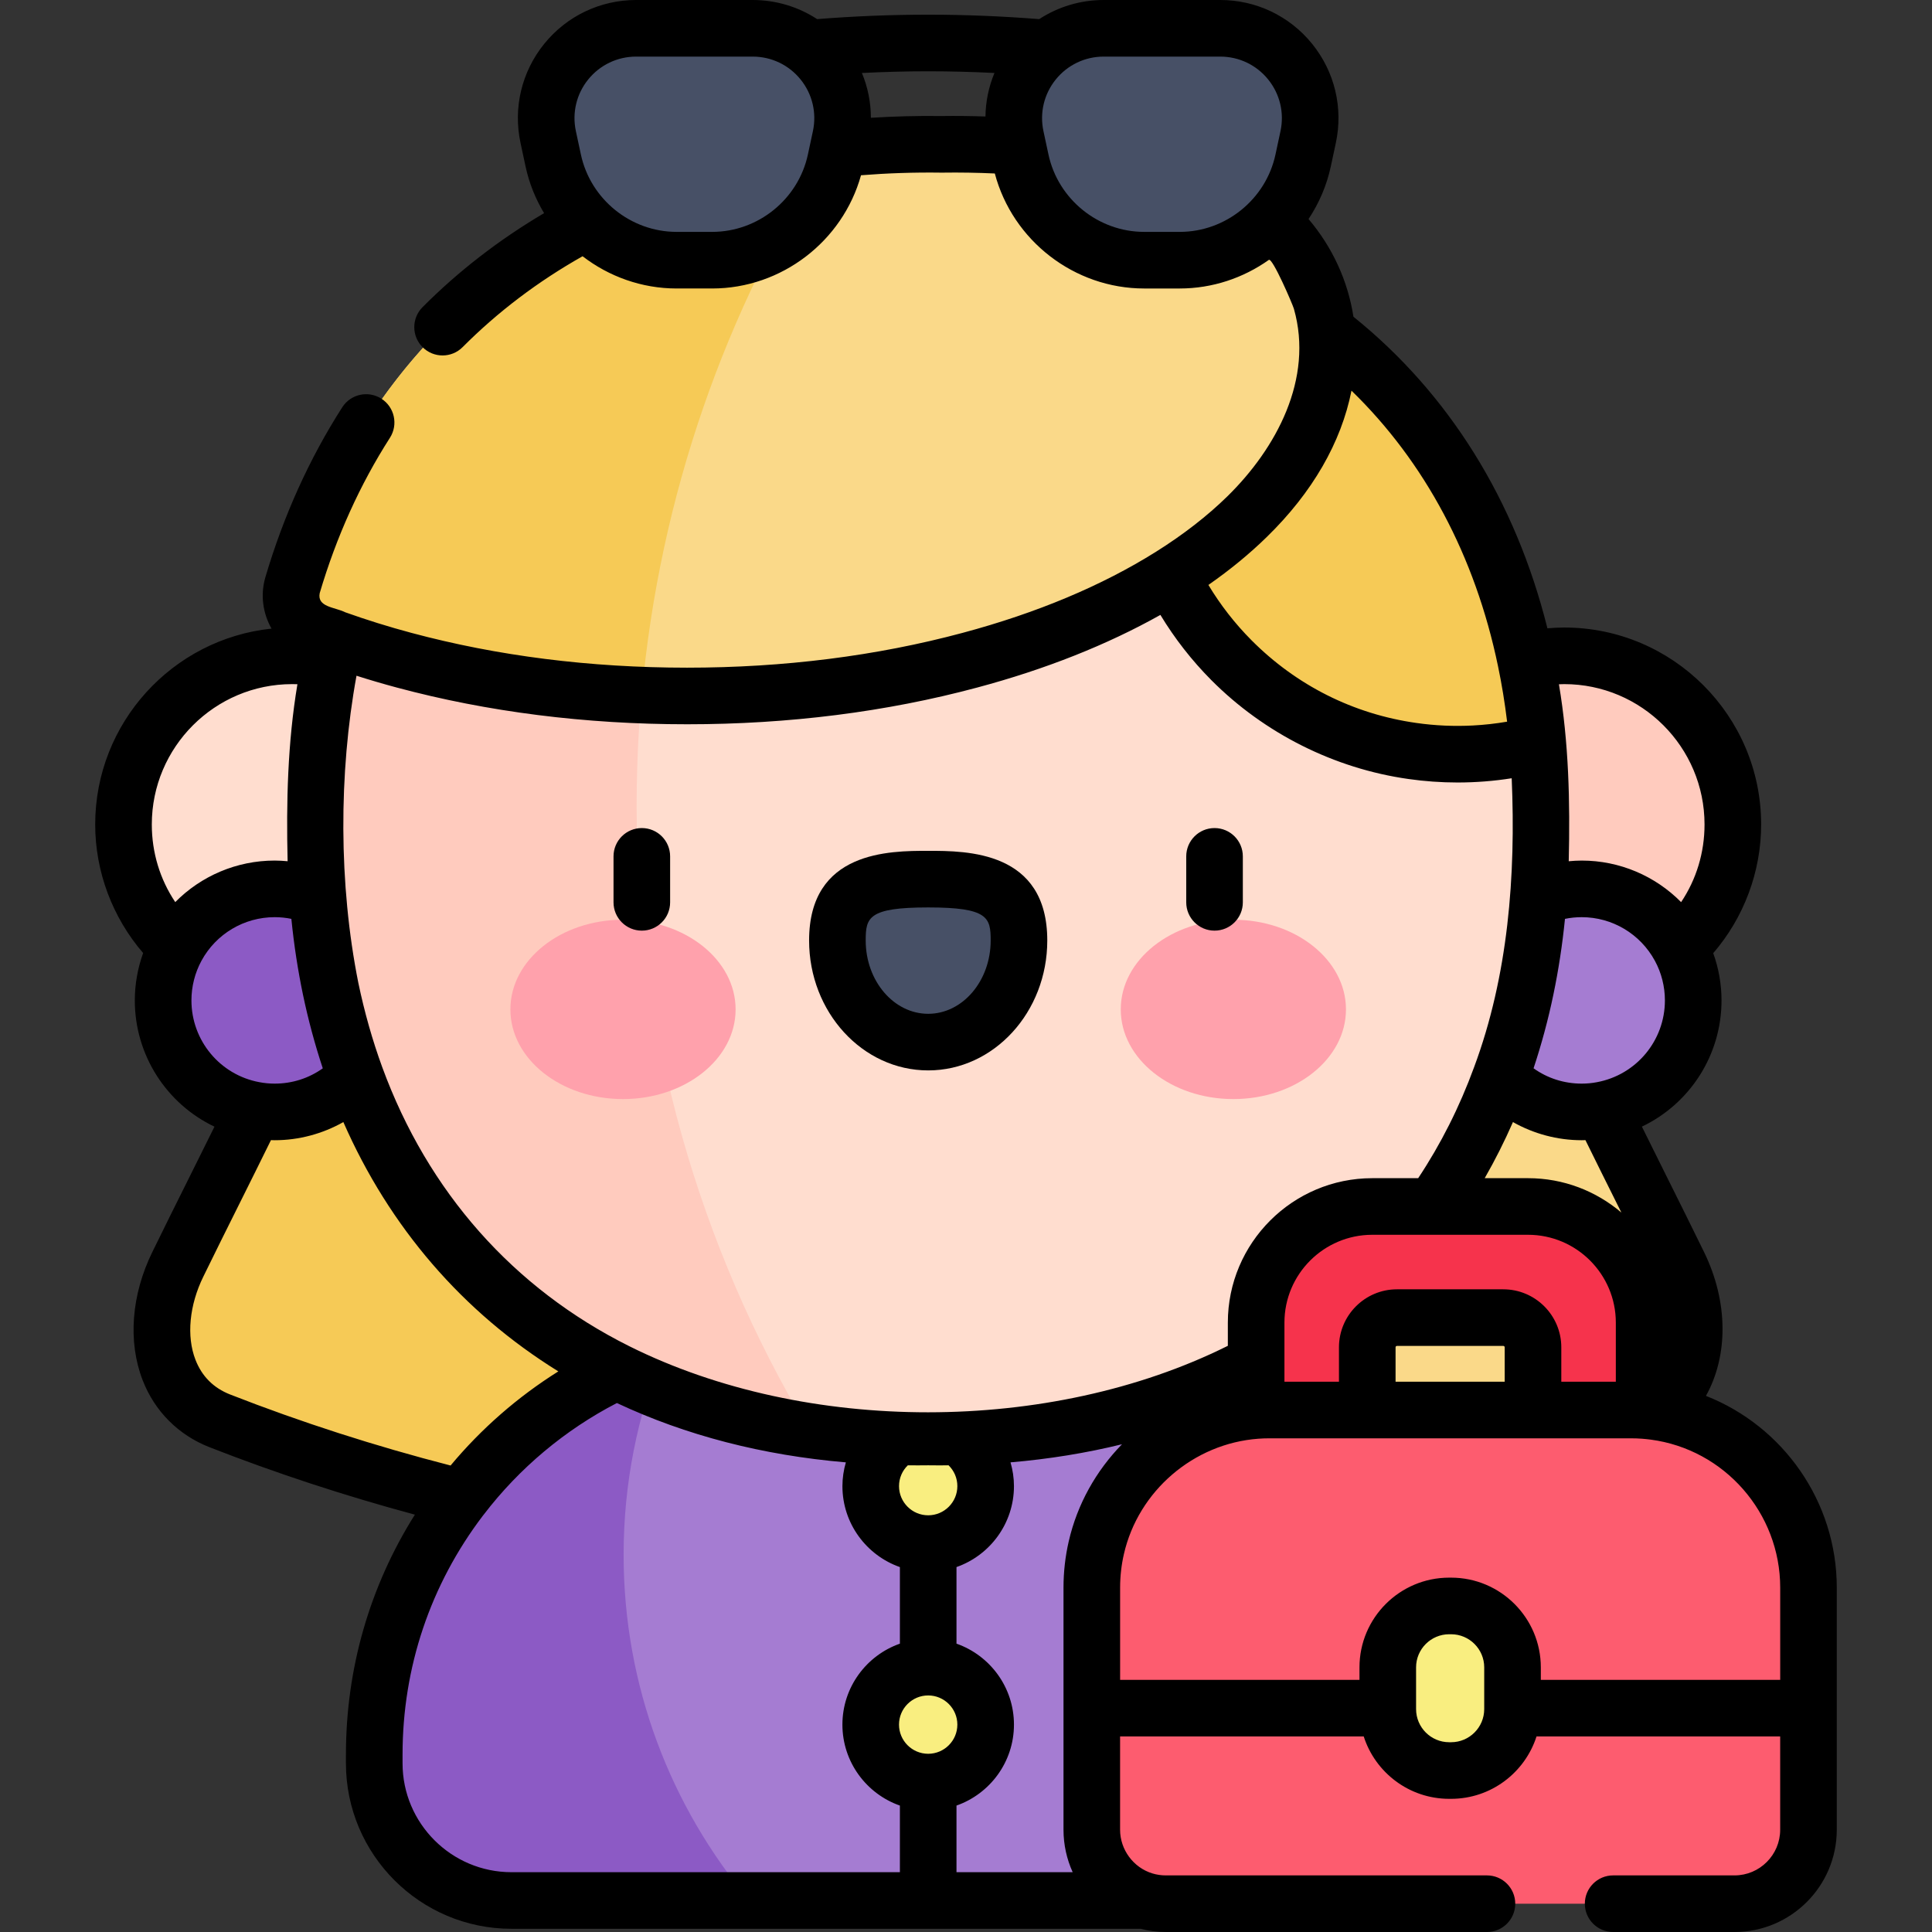 <svg id="Capa_1" enable-background="new 0 0 512 512" height="512" viewBox="0 0 512 512" width="512" xmlns="http://www.w3.org/2000/svg"><rect x="0" y="0" width="512" height="512" fill="#333333" stroke="none"/><g><g><path d="m444.796 334.991c-24.83-50.962-55.524-104.521-56.274-160.034h-132.069v237.061c61.768-1.182 123.147-14.324 177.276-35.488 15.624-6.131 19.276-24.863 11.067-41.539z" fill="#fad989"/><path d="m220.641 174.957h-117.208c-.75 55.514-31.444 109.072-56.274 160.034-8.208 16.676-4.557 35.407 11.066 41.539 49.785 19.465 105.703 32.146 162.416 34.977z" fill="#f6ca56"/><g><path d="m356.414 503.653h-220.874c-20.08 0-36.359-16.278-36.359-36.359v-2.298c0-62.031 50.286-112.318 112.318-112.318h68.956c62.031 0 112.318 50.286 112.318 112.318v2.298c0 20.081-16.278 36.359-36.359 36.359z" fill="#a57cd2"/><path d="m165.264 412.018c0-18.918 3.691-36.972 10.378-53.492-44.448 14.964-76.46 56.978-76.46 106.47v2.298c0 20.08 16.278 36.359 36.359 36.359h63.05c-20.797-24.788-33.327-56.746-33.327-91.635z" fill="#8c5ac5"/></g><circle cx="77.42" cy="218.487" fill="#ffddcf" r="44.689"/><circle cx="245.977" cy="393.841" fill="#f9ee80" r="15.232"/><circle cx="414.534" cy="218.487" fill="#ffcbbe" r="44.689"/><circle cx="72.182" cy="265.256" fill="#8c5ac5" r="29"/><circle cx="419.72" cy="265.256" fill="#a57cd2" r="29"/><g><path d="m408.312 218.487c1.398 99.281-63.054 163.733-162.335 162.335-99.281 1.398-163.733-63.055-162.335-162.335-1.398-99.281 63.054-163.735 162.335-162.335 99.281-1.398 163.733 63.053 162.335 162.335z" fill="#ffddcf"/><path d="m168.71 213.515c0-55.953 14.253-108.573 39.316-154.442-77.412 13.588-125.594 73.436-124.384 159.414-1.243 88.278 49.58 149.016 130.656 160.412-28.939-48.363-45.588-104.926-45.588-165.384z" fill="#ffcbbe"/></g><circle cx="245.977" cy="457.041" fill="#f9ee80" r="15.232"/><path d="m316.228 68.045c-9.137 13.5-14.475 29.781-14.475 47.31 0 46.674 37.837 84.512 84.512 84.512 7.354 0 14.488-.943 21.289-2.709-5.399-62.468-38.874-108.54-91.326-129.113z" fill="#f6ca56"/><g><path d="m77.528 155.077c-1.478 5.007 1.144 10.328 6.011 12.218 27.78 10.793 61.788 17.147 98.528 17.147 93.745 0 169.74-41.342 169.74-92.34 0-.637-.012-1.272-.035-1.906-.703-18.888-13.44-35.214-31.316-41.351-21.195-7.276-44.972-10.961-70.894-10.596-87.319-1.231-150.364 43.424-172.034 116.828z" fill="#fad989"/><path d="m219.476 39.736c-71.636 8.316-122.854 50.665-141.948 115.341-1.478 5.007 1.144 10.328 6.011 12.218 24.723 9.606 54.386 15.682 86.51 16.906 4.764-52.864 22.257-102.057 49.427-144.465z" fill="#f6ca56"/></g><ellipse cx="165.101" cy="267.502" fill="#ffa1ac" rx="29.842" ry="23.764"/><ellipse cx="326.853" cy="267.502" fill="#ffa1ac" rx="29.842" ry="23.764"/><path d="m270.037 249.243c0-14.869-10.772-16.266-24.06-16.266s-24.06 1.397-24.06 16.266 10.772 26.923 24.06 26.923c13.288-.001 24.06-12.054 24.06-26.923z" fill="#475066"/><path d="m404.937 319.727h-41.27c-16.997 0-30.776 13.779-30.776 30.776v56.37h102.823v-56.37c-.001-16.997-13.78-30.776-30.777-30.776zm1.328 57.699h-43.927v-20.377c0-4.349 3.525-7.874 7.874-7.874h28.179c4.348 0 7.873 3.525 7.873 7.873v20.378z" fill="#f6334c"/><path d="m459.669 504.5h-150.735c-10.825 0-19.6-8.775-19.6-19.6v-64.167c0-25.994 21.072-47.066 47.066-47.066h95.802c25.994 0 47.066 21.072 47.066 47.066v64.167c0 10.824-8.775 19.6-19.599 19.6z" fill="#fd5c6f"/><path d="m199.468 7.5h-30.893c-15.169 0-26.475 13.988-23.295 28.82l1.33 6.201c3.306 15.417 16.931 26.431 32.699 26.431h9.426c15.768 0 29.393-11.013 32.699-26.43l1.33-6.201c3.179-14.834-8.127-28.821-23.296-28.821z" fill="#475066"/><path d="m292.487 7.5h30.893c15.169 0 26.475 13.988 23.295 28.819l-1.33 6.201c-3.306 15.417-16.931 26.431-32.699 26.431h-9.426c-15.768 0-29.393-11.014-32.699-26.431l-1.33-6.201c-3.18-14.832 8.127-28.819 23.296-28.819z" fill="#475066"/><path d="m384.553 469.208h-.503c-8.99 0-16.278-7.288-16.278-16.278v-11.06c0-8.99 7.288-16.278 16.278-16.278h.503c8.99 0 16.278 7.288 16.278 16.278v11.06c0 8.99-7.288 16.278-16.278 16.278z" fill="#f9ee80"/></g><g><path d="m170.09 246.63c4.143 0 7.5-3.358 7.5-7.5v-12.186c0-4.142-3.357-7.5-7.5-7.5s-7.5 3.358-7.5 7.5v12.186c0 4.142 3.357 7.5 7.5 7.5z"/><path d="m245.98 283.669c17.402 0 31.56-15.445 31.56-34.43 0-23.76-21.315-23.76-31.56-23.76s-31.561 0-31.561 23.76c.001 18.985 14.159 34.43 31.561 34.43zm0-43.19c15.89 0 16.56 2.686 16.56 8.76 0 10.713-7.429 19.43-16.56 19.43-9.132 0-16.561-8.716-16.561-19.43.001-6.074.671-8.76 16.561-8.76z"/><path d="m321.865 246.63c4.143 0 7.5-3.358 7.5-7.5v-12.186c0-4.142-3.357-7.5-7.5-7.5s-7.5 3.358-7.5 7.5v12.186c0 4.142 3.357 7.5 7.5 7.5z"/><path d="m452.092 369.922c5.893-10.559 6.012-24.87-.551-38.22-3.166-6.492-6.482-13.142-9.689-19.574-2.219-4.45-4.484-8.997-6.735-13.56 12.635-6.011 21.103-18.883 21.103-33.448 0-4.281-.762-8.526-2.195-12.526 8.122-9.411 12.695-21.569 12.695-34.104 0-28.778-23.412-52.19-52.189-52.19-1.485 0-2.97.085-4.452.211-8.434-33.824-26.088-62.203-51.403-82.57-1.475-9.536-5.59-18.465-11.899-25.891 2.77-4.162 4.812-8.868 5.903-13.957l1.329-6.2c1.993-9.295-.29-18.866-6.267-26.259-5.977-7.394-14.856-11.634-24.361-11.634h-30.894c-6.167 0-12.064 1.794-17.082 5.066-9.777-.768-19.658-1.176-29.425-1.176-9.912 0-19.576.399-29.431 1.176-5.017-3.272-10.914-5.066-17.08-5.066h-30.894c-9.506 0-18.386 4.24-24.361 11.633-5.976 7.393-8.261 16.964-6.268 26.259l1.33 6.2c.957 4.462 2.646 8.628 4.913 12.394-11.85 6.991-22.671 15.332-32.215 24.921-2.922 2.936-2.911 7.684.024 10.606 1.463 1.457 3.377 2.185 5.291 2.185 1.925 0 3.85-.737 5.315-2.209 9.331-9.373 20.016-17.444 31.786-24.08 6.982 5.374 15.676 8.542 24.917 8.542h9.426c18.364 0 34.575-12.484 39.445-30.008 6.906-.549 14.032-.796 21.276-.693.074.001.145.001.213 0 4.696-.069 9.372.011 13.973.223 4.708 17.773 21.051 30.479 39.579 30.479h9.426c8.675 0 16.866-2.792 23.614-7.579.953-.676 6.31 11.797 6.642 12.964 5.277 18.572-4.682 37.023-17.668 49.734-5.291 5.179-11.637 10.104-18.861 14.637-14.345 9.003-31.596 16.239-51.277 21.509-22.799 6.121-47.368 9.224-73.025 9.224-25.671 0-50.247-3.103-73.055-9.226-5.927-1.583-11.842-3.425-17.577-5.475-2.697-1.353-7.432-1.336-6.715-5.035 4.411-14.941 10.675-28.799 18.616-41.188 2.236-3.487 1.222-8.126-2.266-10.362-3.486-2.235-8.127-1.221-10.361 2.266-8.708 13.583-15.563 28.735-20.374 45.03-1.394 4.706-.666 9.606 1.621 13.636-26.22 2.739-46.729 24.97-46.729 51.904 0 12.523 4.588 24.66 12.706 34.074-1.441 4.009-2.206 8.264-2.206 12.556 0 14.579 8.484 27.459 21.11 33.457-2.25 4.56-4.514 9.105-6.732 13.552-3.207 6.432-6.523 13.082-9.678 19.549-5.63 11.439-6.585 23.866-2.62 34.094 3.186 8.218 9.465 14.518 17.687 17.742 17.606 6.889 35.878 12.882 54.45 17.884-11.973 19.016-18.268 40.786-18.268 63.601v2.3c0 24.179 19.676 43.85 43.86 43.85h166.715c2.181.553 4.418.85 6.674.85h85.131c4.143 0 7.5-3.358 7.5-7.5s-3.357-7.5-7.5-7.5h-85.131c-1.2 0-2.391-.177-3.531-.524-5.039-1.537-8.559-6.297-8.559-11.576v-24.721h64.566c3.072 9.577 12.06 16.53 22.644 16.53h.504c10.584 0 19.572-6.953 22.645-16.53h64.571v24.721c0 6.672-5.428 12.1-12.1 12.1h-32.167c-4.143 0-7.5 3.358-7.5 7.5s3.357 7.5 7.5 7.5h32.167c14.942 0 27.1-12.157 27.1-27.1v-64.17c.001-22.804-14.237-42.787-34.676-50.808zm-53.332-3.753h-28.92v-9.12c0-.208.162-.37.37-.37h28.18c.208 0 .37.162.37.37zm-.371-24.489h-28.18c-8.476 0-15.37 6.895-15.37 15.37v9.12h-14.45v-4.93c0-.02 0-.04 0-.06v-10.68c0-12.831 10.443-23.27 23.28-23.27h41.271c12.831 0 23.27 10.439 23.27 23.27v15.67h-14.45v-9.12c0-8.475-6.895-15.37-15.371-15.37zm-115.168 66.817c-.917 3.983-1.382 8.098-1.382 12.232v64.17c0 3.994.869 7.804 2.431 11.25h-30.79v-17.655c8.858-3.107 15.229-11.548 15.229-21.454s-6.371-18.347-15.229-21.454v-20.295c8.858-3.106 15.229-11.547 15.229-21.453 0-2.154-.322-4.27-.912-6.297 10.23-.873 20.091-2.475 29.548-4.798-6.846 7.013-11.859 15.853-14.124 25.754zm-42.64-20.174c1.792.019 3.594.024 5.399-.003 1.052.015 2.104.023 3.154.023.753 0 1.492-.018 2.24-.025 1.478 1.435 2.335 3.396 2.335 5.522 0 4.262-3.468 7.73-7.729 7.73-4.263 0-7.73-3.468-7.73-7.73 0-2.125.855-4.083 2.331-5.517zm5.393 60.986h.006.003c4.26.003 7.725 3.471 7.725 7.732 0 4.251-3.45 7.711-7.696 7.73-.011 0-.021-.002-.032-.002-.012 0-.023.002-.035.002-4.248-.018-7.699-3.478-7.699-7.73 0-4.262 3.467-7.73 7.728-7.732zm154.974-151.946c5.511 3.11 11.795 4.807 18.221 4.807.33 0 .658-.014.987-.023 2.758 5.617 5.55 11.219 8.271 16.675.415.832.835 1.676 1.253 2.514-6.677-5.673-15.313-9.107-24.74-9.107h-11.479c2.742-4.773 5.236-9.74 7.487-14.866zm22.229-10.567c-1.284.248-2.633.374-4.008.374-4.669 0-9.074-1.422-12.76-4.06 2.106-6.357 3.882-12.913 5.262-19.57 1.367-6.575 2.379-13.214 3.064-20.033 1.448-.295 2.928-.447 4.433-.447 8.093 0 15.522 4.425 19.392 11.553 1.739 3.197 2.658 6.83 2.658 10.507.001 10.626-7.562 19.737-18.041 21.676zm28.542-68.306c0 7.479-2.171 14.557-6.206 20.584-6.863-6.947-16.295-11.014-26.344-11.014-1.156 0-2.301.073-3.44.178.38-15.725.009-31.477-2.597-46.898.466-.017.932-.04 1.398-.04 20.506-.001 37.189 16.683 37.189 37.19zm-236.289-183.743-1.33 6.202c-2.548 11.88-13.216 20.502-25.366 20.502h-9.426c-12.15 0-22.818-8.623-25.366-20.504l-1.33-6.2c-1.038-4.844.152-9.832 3.267-13.685s7.742-6.062 12.696-6.062h30.894c4.954 0 9.581 2.209 12.695 6.062s4.305 8.841 3.266 13.685zm34.126-3.998c-6.354-.086-12.625.084-18.763.469-.007-4.089-.815-8.116-2.376-11.875 5.829-.289 11.65-.453 17.563-.453 5.828 0 11.698.157 17.561.446-1.52 3.656-2.332 7.564-2.383 11.537-3.838-.13-7.712-.181-11.602-.124zm53.664 30.702c-12.15 0-22.818-8.623-25.366-20.504l-1.33-6.2c-1.038-4.844.152-9.832 3.267-13.685s7.742-6.062 12.696-6.062h30.894c4.954 0 9.581 2.209 12.695 6.062s4.304 8.841 3.266 13.686l-1.329 6.201c-2.548 11.88-13.216 20.502-25.366 20.502zm32.499 80.847c12.102-11.81 19.708-25.035 22.437-38.767 19.425 18.869 32.761 43.802 38.826 72.983.987 4.685 1.81 9.708 2.417 14.734-2.998.517-6.021.855-9.041 1.012-4.958.268-10.05.042-14.999-.667-16.655-2.351-31.768-9.933-43.699-21.921-4.404-4.431-8.227-9.344-11.422-14.657 5.747-4.008 10.937-8.27 15.481-12.717zm-153.649 49.641c26.971 0 52.848-3.276 76.909-9.735 18.129-4.854 34.412-11.318 48.537-19.246 3.79 6.263 8.307 12.06 13.508 17.292 14.055 14.122 32.605 23.425 52.222 26.194 4.289.614 8.671.926 13.023.926 4.822-.002 9.576-.372 14.345-1.123 1.117 25.851-.936 52.328-9.968 76.576-3.86 10.554-8.842 20.424-14.816 29.407h-12.16c-21.107 0-38.28 17.168-38.28 38.27v6.154c-.071.035-.136.07-.208.105-46.913 23.299-111.491 23.411-158.413 0-30.729-15.332-53.366-40.896-65.465-73.924-2.593-7.094-4.727-14.616-6.341-22.355-5.229-26.13-5.213-55.607-.489-81.402 3.532 1.121 7.094 2.172 10.662 3.125 24.066 6.461 49.95 9.736 76.934 9.736zm-104.65-10.64c.466 0 .932.009 1.398.026-2.595 15.483-2.975 31.239-2.598 46.909-1.136-.105-2.278-.176-3.431-.176-10.052 0-19.485 4.066-26.348 11.008-4.038-6.029-6.211-13.105-6.211-20.578 0-20.505 16.684-37.189 37.19-37.189zm-24.029 73.309c3.866-7.124 11.3-11.548 19.398-11.548 1.5 0 2.977.151 4.422.446.357 3.522.789 6.975 1.305 10.301.513 3.312 1.104 6.586 1.761 9.735 1.399 6.706 3.172 13.26 5.261 19.573-3.686 2.635-8.088 4.055-12.749 4.055-1.375 0-2.724-.126-4.066-.385-10.426-1.927-17.993-11.039-17.993-21.665 0-3.679.919-7.311 2.661-10.512zm-1.594 105.742c-2.417-6.233-1.635-14.476 2.104-22.072 3.137-6.432 6.438-13.053 9.631-19.456 2.721-5.457 5.512-11.059 8.271-16.675.329.009.657.023.987.023 6.418 0 12.693-1.701 18.201-4.81 12.233 27.878 31.671 50.409 56.971 66.071-10.743 6.739-20.422 15.184-28.556 24.945-19.953-5.139-39.594-11.456-58.437-18.829-4.388-1.72-7.474-4.815-9.172-9.197zm54.882 106.949v-2.299c0-23.112 7.36-45.003 21.291-63.333.075-.089.148-.181.219-.273 9.41-12.316 21.559-22.483 35.287-29.577 18.276 8.578 38.624 13.844 60.685 15.726-.59 2.027-.912 4.143-.912 6.297 0 9.906 6.372 18.347 15.23 21.453v20.293c-8.861 3.105-15.234 11.548-15.234 21.456s6.374 18.35 15.234 21.456v17.653h-102.939c-15.914-.002-28.861-12.943-28.861-28.852zm286.653-14.369c0 4.84-3.938 8.778-8.778 8.778h-.504c-4.84 0-8.777-3.938-8.777-8.778v-11.06c0-4.84 3.938-8.778 8.777-8.778h.504c4.841 0 8.778 3.938 8.778 8.778zm15-7.752v-3.308c0-13.111-10.667-23.778-23.778-23.778h-.504c-13.111 0-23.777 10.667-23.777 23.778v3.308h-63.433v-24.449c0-3.003.336-5.987 1.002-8.878 3.828-16.74 18.467-29.312 35.627-30.575.921-.071 1.907-.107 2.932-.107h95.8c1.023 0 2.01.036 2.932.107.852.066 1.605.144 2.317.238 19.565 2.581 34.32 19.439 34.32 39.214v24.449h-63.438z"/></g></g></svg>